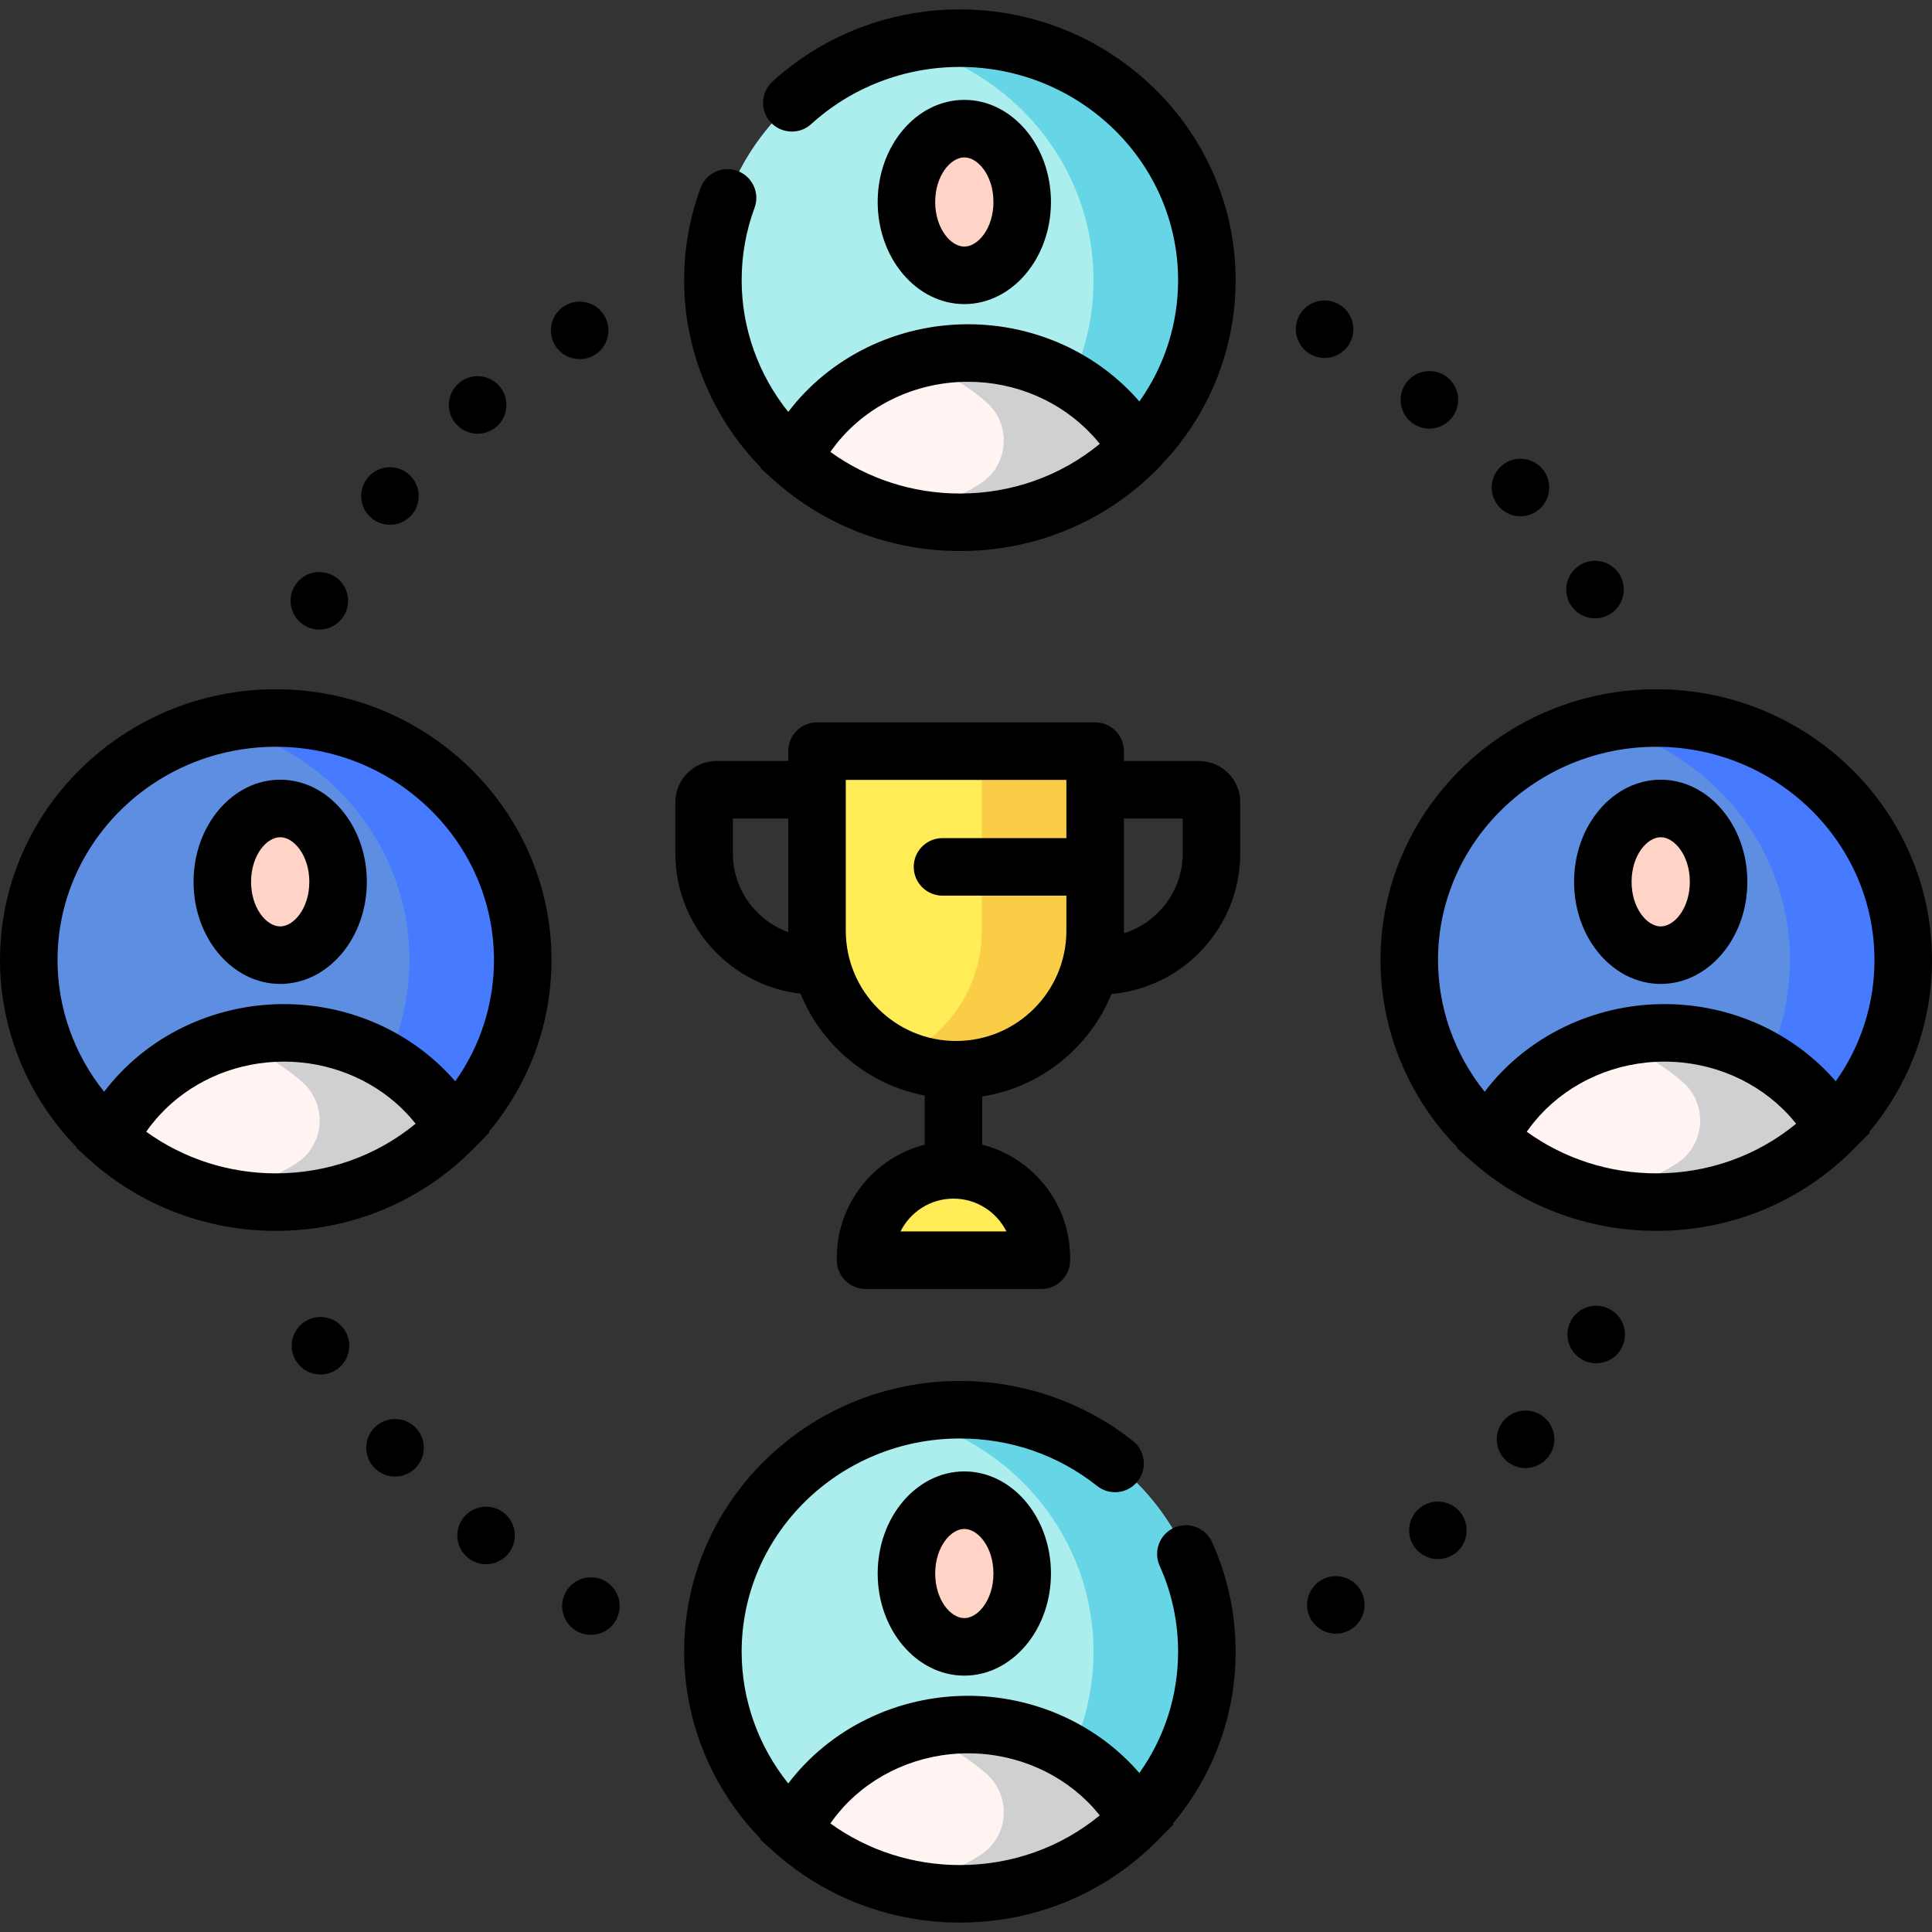<?xml version="1.0" encoding="iso-8859-1"?>
<!-- Generator: Adobe Illustrator 21.0.0, SVG Export Plug-In . SVG Version: 6.00 Build 0)  -->
<svg version="1.1" id="Capa_1" xmlns="http://www.w3.org/2000/svg" xmlns:xlink="http://www.w3.org/1999/xlink" x="0px" y="0px"
	 viewBox="0 0 503.804 503.804" style="enable-background:new 0 0 503.804 503.804;" xml:space="preserve">
<rect x="0" y="0" width="503.804" height="503.804" fill="#333333" stroke="none"/>
<g>
	<g>
		<path style="fill:#FFEC56;" d="M213.053,195.869v46.822c0,19.946,16.319,36.265,36.265,36.265h0
			c19.945,0,36.264-16.319,36.264-36.265v-46.822H213.053z"/>
	</g>
	<g>
		<path style="fill:#F9CD45;" d="M256.029,195.869v46.822c0,14.689-8.856,27.402-21.488,33.087c4.52,2.035,9.52,3.177,14.777,3.177
			h0c19.946,0,36.264-16.319,36.264-36.265v-46.822H256.029z"/>
	</g>
	<g>
		<path style="fill:#FFEC56;" d="M271.556,328.621v-0.637c0-12.607-10.315-22.922-22.922-22.922l0,0
			c-12.607,0-22.922,10.315-22.922,22.922v0.637H271.556z"/>
	</g>
	<g>
		<g>
			<path style="fill:#ACEDED;" d="M252.439,92.057c19.044,0,35.614,10.03,44.2,24.834c11.18-11.353,18.069-26.791,18.069-43.815
				c0-34.86-28.835-63.119-64.405-63.119s-64.405,28.259-64.405,63.119c0,18.493,8.116,35.127,21.046,46.671
				c0.301-0.923,0.706-1.839,1.223-2.737C216.733,102.14,233.343,92.057,252.439,92.057z"/>
		</g>
		<g>
			<path style="fill:#FFF4F1;" d="M296.639,116.89c-8.586-14.804-25.156-24.834-44.2-24.834c-19.095,0-35.706,10.083-44.271,24.952
				c-0.517,0.898-0.922,1.814-1.223,2.737c11.444,10.217,26.658,16.448,43.359,16.448
				C268.502,136.194,284.926,128.785,296.639,116.89z"/>
		</g>
		<g>
			<path style="fill:#D0CFD1;" d="M252.438,92.057c-5.143,0-10.103,0.737-14.777,2.097c7.381,2.147,14.043,5.859,19.556,10.729
				c6.689,5.91,5.865,16.546-1.689,21.302c-6.06,3.816-12.816,6.663-20.038,8.325c4.756,1.097,9.714,1.685,14.812,1.685
				c18.199,0,34.623-7.409,46.336-19.304C288.053,102.087,271.482,92.057,252.438,92.057z"/>
		</g>
		<g>
			<ellipse style="fill:#FFD4C6;" cx="251.464" cy="52.672" rx="15.093" ry="19.127"/>
		</g>
		<g>
			<g>
				<path style="fill:#66D6E6;" d="M250.303,9.957c-5.087,0-10.03,0.596-14.777,1.689c28.444,6.548,49.628,31.556,49.628,61.43
					c0,9.404-2.111,18.319-5.877,26.333c7.229,4.328,13.224,10.348,17.361,17.482c11.18-11.353,18.069-26.791,18.069-43.815
					C314.708,38.216,285.873,9.957,250.303,9.957z"/>
			</g>
		</g>
	</g>
	<g>
		<g>
			<path style="fill:#ACEDED;" d="M252.439,449.71c19.044,0,35.614,10.03,44.2,24.834c11.18-11.353,18.069-26.791,18.069-43.815
				c0-34.86-28.835-63.119-64.405-63.119s-64.405,28.259-64.405,63.119c0,18.493,8.116,35.127,21.046,46.671
				c0.301-0.923,0.706-1.839,1.223-2.737C216.733,459.793,233.343,449.71,252.439,449.71z"/>
		</g>
		<g>
			<path style="fill:#FFF4F1;" d="M296.639,474.543c-8.586-14.804-25.156-24.834-44.2-24.834c-19.095,0-35.706,10.083-44.271,24.952
				c-0.517,0.898-0.922,1.814-1.223,2.737c11.444,10.217,26.658,16.448,43.359,16.448
				C268.502,493.847,284.926,486.438,296.639,474.543z"/>
		</g>
		<g>
			<path style="fill:#D0CFD1;" d="M252.438,449.71c-5.143,0-10.103,0.737-14.777,2.097c7.381,2.147,14.043,5.859,19.556,10.729
				c6.689,5.91,5.865,16.546-1.689,21.302c-6.06,3.816-12.816,6.663-20.038,8.325c4.756,1.097,9.714,1.685,14.812,1.685
				c18.199,0,34.623-7.409,46.336-19.304C288.053,459.74,271.482,449.71,252.438,449.71z"/>
		</g>
		<g>
			<ellipse style="fill:#FFD4C6;" cx="251.464" cy="410.325" rx="15.093" ry="19.127"/>
		</g>
		<g>
			<g>
				<path style="fill:#66D6E6;" d="M250.303,367.61c-5.087,0-10.03,0.596-14.777,1.689c28.444,6.548,49.628,31.556,49.628,61.43
					c0,9.404-2.111,18.319-5.877,26.333c7.229,4.328,13.224,10.348,17.361,17.482c11.18-11.353,18.069-26.791,18.069-43.815
					C314.708,395.869,285.873,367.61,250.303,367.61z"/>
			</g>
		</g>
	</g>
	<g>
		<g>
			<path style="fill:#5E8EE1;" d="M74.04,269.335c19.044,0,35.614,10.03,44.2,24.834c11.18-11.353,18.069-26.791,18.069-43.815
				c0-34.86-28.835-63.119-64.405-63.119S7.5,215.494,7.5,250.354c0,18.493,8.116,35.127,21.046,46.671
				c0.301-0.923,0.706-1.839,1.223-2.737C38.335,279.418,54.945,269.335,74.04,269.335z"/>
		</g>
		<g>
			<path style="fill:#FFF4F1;" d="M118.241,294.169c-8.586-14.804-25.156-24.834-44.2-24.834c-19.095,0-35.706,10.083-44.271,24.952
				c-0.517,0.898-0.922,1.814-1.223,2.737c11.444,10.217,26.658,16.448,43.359,16.448
				C90.104,313.473,106.528,306.063,118.241,294.169z"/>
		</g>
		<g>
			<path style="fill:#D0CFD1;" d="M74.04,269.335c-5.143,0-10.103,0.737-14.777,2.097c7.381,2.147,14.043,5.859,19.556,10.729
				c6.689,5.91,5.865,16.546-1.689,21.302c-6.06,3.816-12.815,6.663-20.038,8.325c4.756,1.097,9.714,1.685,14.812,1.685
				c18.199,0,34.623-7.409,46.336-19.304C109.655,279.365,93.084,269.335,74.04,269.335z"/>
		</g>
		<g>
			<ellipse style="fill:#FFD4C6;" cx="73.066" cy="229.95" rx="15.093" ry="19.127"/>
		</g>
		<g>
			<g>
				<path style="fill:#467BFF;" d="M71.905,187.235c-5.087,0-10.03,0.596-14.777,1.689c28.444,6.548,49.628,31.556,49.628,61.43
					c0,9.404-2.111,18.319-5.877,26.333c7.229,4.328,13.224,10.348,17.361,17.482c11.18-11.353,18.069-26.791,18.069-43.815
					C136.31,215.494,107.475,187.235,71.905,187.235z"/>
			</g>
		</g>
	</g>
	<g>
		<g>
			<path style="fill:#5E8EE1;" d="M434.034,269.335c19.044,0,35.614,10.03,44.2,24.834c11.18-11.353,18.069-26.791,18.069-43.815
				c0-34.86-28.835-63.119-64.405-63.119s-64.405,28.259-64.405,63.119c0,18.493,8.116,35.127,21.046,46.671
				c0.301-0.923,0.706-1.839,1.223-2.737C398.329,279.418,414.939,269.335,434.034,269.335z"/>
		</g>
		<g>
			<path style="fill:#FFF4F1;" d="M478.234,294.169c-8.586-14.804-25.156-24.834-44.2-24.834c-19.095,0-35.706,10.083-44.271,24.952
				c-0.517,0.898-0.922,1.814-1.223,2.737c11.444,10.217,26.658,16.448,43.359,16.448
				C450.098,313.473,466.521,306.063,478.234,294.169z"/>
		</g>
		<g>
			<path style="fill:#D0CFD1;" d="M434.034,269.335c-5.143,0-10.103,0.737-14.777,2.097c7.381,2.147,14.043,5.859,19.556,10.729
				c6.689,5.91,5.865,16.546-1.689,21.302c-6.06,3.816-12.815,6.663-20.038,8.325c4.756,1.097,9.714,1.685,14.812,1.685
				c18.199,0,34.623-7.409,46.336-19.304C469.649,279.365,453.078,269.335,434.034,269.335z"/>
		</g>
		<g>
			<ellipse style="fill:#FFD4C6;" cx="433.06" cy="229.95" rx="15.093" ry="19.127"/>
		</g>
		<g>
			<g>
				<path style="fill:#467BFF;" d="M431.899,187.235c-5.087,0-10.03,0.596-14.777,1.689c28.444,6.548,49.628,31.556,49.628,61.43
					c0,9.404-2.111,18.319-5.877,26.333c7.229,4.328,13.224,10.348,17.361,17.482c11.18-11.353,18.069-26.791,18.069-43.815
					C496.303,215.494,467.468,187.235,431.899,187.235z"/>
			</g>
		</g>
	</g>
	<g>
		<path d="M198.297,122.079l3.647,3.257c0.002,0.002,0.003,0.003,0.005,0.005c0.002,0.002,0.004,0.003,0.006,0.005
			c13.255,11.832,30.424,18.348,48.347,18.348c19.646,0,38.001-7.65,51.68-21.541l3.884-4.301
			c10.568-12.612,16.341-28.299,16.341-44.777c0-38.939-32.257-70.619-71.905-70.619c-18.182,0-35.534,6.68-48.861,18.809
			c-3.063,2.788-3.287,7.532-0.499,10.595c2.789,3.064,7.533,3.286,10.595,0.499c10.56-9.61,24.327-14.903,38.766-14.903
			c31.378,0,56.905,24.95,56.905,55.619c0,11.424-3.536,22.379-10.096,31.617c-10.898-12.613-27.229-20.136-44.674-20.136
			c-18.681,0-36.063,8.612-46.887,22.861c-7.804-9.731-12.153-21.84-12.153-34.343c0-6.487,1.13-12.837,3.357-18.872
			c1.435-3.886-0.553-8.199-4.439-9.633c-3.885-1.436-8.198,0.553-9.633,4.439c-2.844,7.704-4.285,15.801-4.285,24.066
			c0,18.201,7.232,35.713,19.965,48.8L198.297,122.079z M252.438,99.557c12.48,0,24.149,5.112,32.21,13.729
			c0.209,0.223,0.426,0.438,0.631,0.665c0.521,0.582,1.02,1.184,1.508,1.797c-10.214,8.388-22.959,12.947-36.484,12.947
			c-12.241,0-24.029-3.818-33.77-10.851c0.167-0.239,0.341-0.472,0.513-0.707c0.359-0.486,0.714-0.975,1.091-1.445
			C226.186,105.621,238.824,99.557,252.438,99.557z"/>
		<path d="M274.057,52.672c0-14.682-10.135-26.626-22.593-26.626s-22.593,11.945-22.593,26.626s10.135,26.626,22.593,26.626
			S274.057,67.354,274.057,52.672z M243.871,52.672c0-6.852,4.002-11.626,7.593-11.626s7.593,4.775,7.593,11.626
			s-4.002,11.626-7.593,11.626S243.871,59.523,243.871,52.672z"/>
		<path d="M228.871,410.325c0,14.682,10.135,26.626,22.593,26.626s22.593-11.945,22.593-26.626s-10.135-26.626-22.593-26.626
			S228.871,395.643,228.871,410.325z M259.057,410.325c0,6.852-4.002,11.626-7.593,11.626s-7.593-4.775-7.593-11.626
			s4.002-11.626,7.593-11.626S259.057,403.473,259.057,410.325z"/>
		<path d="M316.074,402.148c-1.704-3.776-6.146-5.456-9.921-3.752c-3.776,1.703-5.456,6.145-3.753,9.921
			c3.19,7.07,4.808,14.611,4.808,22.412c0,11.424-3.536,22.379-10.096,31.617c-10.898-12.613-27.229-20.136-44.674-20.136
			c-18.681,0-36.063,8.612-46.887,22.861c-7.804-9.731-12.153-21.839-12.153-34.342c0-30.668,25.527-55.619,56.904-55.619
			c13.198,0,25.581,4.285,35.811,12.391c3.246,2.573,7.964,2.027,10.536-1.22c2.572-3.246,2.026-7.964-1.22-10.536
			c-12.723-10.083-28.749-15.635-45.127-15.635c-39.648,0-71.904,31.679-71.904,70.619c0,18.201,7.232,35.713,19.965,48.8
			l-0.066,0.204l3.647,3.257c0.002,0.002,0.003,0.003,0.005,0.005c0.002,0.002,0.004,0.003,0.006,0.005
			c13.255,11.832,30.424,18.348,48.347,18.348c19.646,0,38.001-7.65,51.68-21.541l4.015-4.076l-0.13-0.224
			c10.567-12.612,16.341-28.299,16.341-44.777C322.208,420.786,320.145,411.17,316.074,402.148z M216.533,475.496
			c0.226-0.324,0.459-0.641,0.694-0.958c0.248-0.334,0.489-0.674,0.747-1c0.276-0.349,0.568-0.684,0.855-1.024
			c0.306-0.362,0.605-0.73,0.922-1.08c8.071-8.924,19.955-14.225,32.688-14.225c12.684,0,24.54,5.272,32.612,14.146
			c0.374,0.411,0.726,0.842,1.085,1.268c0.217,0.259,0.441,0.512,0.652,0.777c-10.214,8.388-22.959,12.947-36.484,12.947
			C238.062,486.347,226.274,482.529,216.533,475.496z"/>
		<path d="M127.468,295.132c10.568-12.611,16.342-28.299,16.342-44.778c0-38.939-32.256-70.619-71.904-70.619S0,211.415,0,250.354
			c0,18.198,7.23,35.709,19.961,48.796l-0.067,0.205l3.656,3.265c13.257,11.835,30.43,18.353,48.354,18.353
			c19.645,0,37.997-7.649,51.675-21.537c0.001-0.001,0.003-0.002,0.004-0.004c0.002-0.002,0.003-0.004,0.005-0.005l4.009-4.071
			L127.468,295.132z M71.905,194.735c31.377,0,56.904,24.95,56.904,55.619c0,11.424-3.537,22.38-10.095,31.617
			c-10.898-12.613-27.229-20.135-44.675-20.135c-18.683,0-36.065,8.612-46.887,22.861C19.35,274.964,15,262.856,15,250.354
			C15,219.686,40.527,194.735,71.905,194.735z M38.135,295.122c0.396-0.569,0.796-1.137,1.22-1.684
			c0.089-0.115,0.185-0.225,0.275-0.339c0.419-0.529,0.852-1.045,1.296-1.552c0.189-0.215,0.38-0.429,0.573-0.641
			c0.411-0.45,0.834-0.889,1.264-1.32c0.157-0.157,0.307-0.32,0.466-0.474c7.979-7.742,19.032-12.277,30.81-12.277
			c11.768,0,22.825,4.534,30.806,12.274h-0.013c0.577,0.56,1.135,1.139,1.681,1.73c0.057,0.062,0.119,0.12,0.176,0.183
			c0.315,0.345,0.607,0.709,0.91,1.065c0.264,0.312,0.533,0.619,0.788,0.939c-10.214,8.388-22.959,12.947-36.484,12.947
			C59.665,305.973,47.877,302.154,38.135,295.122z"/>
		<path d="M73.066,256.577c12.458,0,22.593-11.945,22.593-26.627c0-14.682-10.135-26.626-22.593-26.626
			s-22.593,11.945-22.593,26.626C50.474,244.632,60.608,256.577,73.066,256.577z M73.066,218.324c3.591,0,7.593,4.775,7.593,11.626
			c0,6.852-4.002,11.627-7.593,11.627s-7.593-4.775-7.593-11.627C65.474,223.099,69.476,218.324,73.066,218.324z"/>
		<path d="M433.06,256.577c12.458,0,22.593-11.945,22.593-26.627c0-14.682-10.135-26.626-22.593-26.626
			s-22.593,11.945-22.593,26.626C410.467,244.632,420.602,256.577,433.06,256.577z M433.06,218.324
			c3.591,0,7.593,4.775,7.593,11.626c0,6.852-4.002,11.627-7.593,11.627s-7.593-4.775-7.593-11.627
			C425.467,223.099,429.469,218.324,433.06,218.324z"/>
		<path d="M503.804,250.354c0-38.939-32.257-70.619-71.905-70.619s-71.905,31.679-71.905,70.619c0,18.201,7.232,35.713,19.966,48.8
			l-0.066,0.204l3.647,3.257c0.002,0.002,0.003,0.003,0.005,0.005c0.002,0.002,0.004,0.003,0.006,0.005
			c13.255,11.832,30.424,18.348,48.347,18.348c19.646,0,38.001-7.65,51.68-21.541l4.015-4.076l-0.13-0.224
			C498.03,282.519,503.804,266.832,503.804,250.354z M431.898,194.735c31.378,0,56.905,24.95,56.905,55.619
			c0,11.424-3.536,22.379-10.096,31.617c-10.898-12.613-27.229-20.135-44.674-20.135c-18.683,0-36.063,8.61-46.887,22.861
			c-7.805-9.732-12.154-21.84-12.154-34.343C374.993,219.686,400.521,194.735,431.898,194.735z M398.128,295.122
			c0.191-0.274,0.389-0.54,0.586-0.809c0.309-0.419,0.614-0.842,0.938-1.248c0.188-0.237,0.389-0.464,0.582-0.697
			c0.424-0.507,0.849-1.013,1.296-1.5c8.067-8.804,19.865-14.032,32.503-14.032c12.6,0,24.376,5.206,32.445,13.973
			c0.506,0.55,0.988,1.121,1.466,1.696c0.144,0.175,0.296,0.344,0.438,0.521c-10.213,8.388-22.958,12.947-36.484,12.947
			C419.658,305.973,407.869,302.154,398.128,295.122z"/>
		<path d="M312.653,198.438h-19.571v-2.569c0-4.142-3.357-7.5-7.5-7.5h-72.528c-4.143,0-7.5,3.358-7.5,7.5v2.569h-18.682
			c-5.935,0-10.763,4.828-10.763,10.763v13.318c0,18.899,14.305,34.511,32.655,36.598c5.516,13.569,17.645,23.762,32.37,26.56V298.5
			c-13.159,3.349-22.922,15.297-22.922,29.484v0.637c0,4.142,3.357,7.5,7.5,7.5h45.844c4.143,0,7.5-3.358,7.5-7.5v-0.637
			c0-14.187-9.763-26.135-22.922-29.484v-12.578c15.306-2.404,27.996-12.771,33.701-26.712
			c18.792-1.657,33.581-17.475,33.581-36.691v-13.318C323.416,203.267,318.588,198.438,312.653,198.438z M191.109,222.519v-9.081
			h14.444v29.253c0,0.128,0.009,0.254,0.01,0.382C197.145,240.037,191.109,231.971,191.109,222.519z M262.442,321.121h-27.617
			c2.529-5.069,7.769-8.559,13.809-8.559S259.913,316.052,262.442,321.121z M249.317,271.456c-15.86,0-28.764-12.904-28.764-28.765
			v-39.322h57.528v15.181h-32.309c-4.143,0-7.5,3.358-7.5,7.5s3.357,7.5,7.5,7.5h32.309v9.141
			C278.082,258.552,265.179,271.456,249.317,271.456z M308.416,222.519c0,9.785-6.467,18.087-15.351,20.858
			c0.003-0.229,0.017-0.456,0.017-0.686v-29.253h15.334V222.519z"/>
	</g>
</g>
<g>
	<g>
		<path d="M79.632,163.23c-3.62-2.01-4.93-6.57-2.92-10.2l0,0c2-3.62,6.57-4.93,10.189-2.92l0,0c3.62,2.01,4.931,6.57,2.931,10.19
			l0,0c-1.37,2.48-3.931,3.87-6.57,3.87l0,0C82.032,164.17,80.782,163.871,79.632,163.23z M96.972,135.17
			c-3.22-2.6-3.72-7.33-1.12-10.55l0,0c2.61-3.22,7.33-3.72,10.55-1.11l0,0c3.221,2.6,3.721,7.32,1.12,10.54l0,0
			c-1.489,1.84-3.649,2.79-5.84,2.79l0,0C100.021,136.841,98.361,136.291,96.972,135.17z M118.892,110.531
			c-2.72-3.12-2.399-7.86,0.72-10.58l0,0c3.12-2.73,7.86-2.41,10.58,0.71l0,0c2.73,3.12,2.41,7.86-0.71,10.59l0,0
			c-1.43,1.24-3.18,1.85-4.93,1.85l0,0C122.462,113.101,120.382,112.23,118.892,110.531z M144.742,90.041
			c-2.15-3.55-1.011-8.16,2.529-10.31l0,0c0,0,0,0,0,0.01l0,0c3.54-2.15,8.16-1.01,10.3,2.53l0,0c2.15,3.54,1.011,8.16-2.529,10.3
			l0,0c-1.221,0.73-2.561,1.08-3.88,1.08l0,0C148.622,93.65,146.151,92.371,144.742,90.041z"/>
	</g>
	<g>
		<path d="M409.512,157.621c-2.15-3.55-1.01-8.16,2.53-10.3l0,0c3.55-2.15,8.16-1.01,10.3,2.53l0,0c2.15,3.55,1.01,8.16-2.53,10.3
			l0,0c-1.22,0.74-2.55,1.09-3.88,1.09l0,0C413.401,161.24,410.922,159.95,409.512,157.621z M390.832,132.061L390.832,132.061
			c-2.721-3.12-2.4-7.86,0.72-10.58l0,0c3.12-2.73,7.86-2.41,10.58,0.71l0,0l0,0l0,0c2.729,3.12,2.41,7.86-0.71,10.59l0,0
			c-1.43,1.24-3.19,1.85-4.94,1.85l0,0C394.392,134.631,392.312,133.76,390.832,132.061z M368.021,110.101
			c-3.22-2.61-3.71-7.33-1.109-10.55l0,0c2.6-3.22,7.319-3.72,10.55-1.12l0,0c3.22,2.61,3.72,7.33,1.109,10.55l0,0
			c-1.479,1.83-3.649,2.79-5.829,2.79l0,0C371.082,111.771,369.412,111.22,368.021,110.101z M341.771,92.41
			c-3.62-2.01-4.93-6.58-2.92-10.2l0,0c2.01-3.62,6.57-4.93,10.19-2.92l0,0c0,0,0,0,0.01,0l0,0c3.62,2,4.93,6.57,2.92,10.19l0,0
			c-1.37,2.47-3.93,3.87-6.57,3.87l0,0C344.172,93.351,342.932,93.041,341.771,92.41z"/>
	</g>
	<g>
		<path d="M341.932,422.39c-2.149-3.54-1.01-8.15,2.53-10.3l0,0c3.55-2.14,8.16-1.01,10.3,2.53l0,0c2.14,3.55,1.01,8.16-2.53,10.3
			l0,0c-1.22,0.74-2.56,1.09-3.88,1.09l0,0C345.812,426.01,343.342,424.72,341.932,422.39z M369.302,404
			c-2.72-3.12-2.4-7.86,0.72-10.59l0,0c3.12-2.72,7.86-2.4,10.58,0.72l0,0c2.73,3.12,2.41,7.86-0.71,10.58l0,0
			c-1.43,1.24-3.18,1.85-4.93,1.85l0,0C372.872,406.561,370.792,405.69,369.302,404z M393.102,381.15
			c-3.22-2.6-3.72-7.32-1.12-10.54l0,0c2.61-3.22,7.33-3.72,10.551-1.12l0,0c3.22,2.6,3.72,7.33,1.119,10.55l0,0
			c-1.489,1.83-3.649,2.78-5.84,2.78l0,0C396.151,382.821,394.492,382.281,393.102,381.15z M412.602,354.551
			c-3.62-2.01-4.93-6.57-2.93-10.19l0,0c2.01-3.63,6.57-4.94,10.2-2.93l0,0c3.62,2.01,4.93,6.57,2.92,10.2l0,0c0,0,0,0,0.01,0l0,0
			c-1.37,2.47-3.93,3.86-6.57,3.86l0,0C415.002,355.49,413.752,355.19,412.602,354.551z"/>
	</g>
	<g>
		<path d="M150.452,425.371c-3.62-2-4.931-6.57-2.92-10.19l0,0c2.01-3.62,6.569-4.93,10.189-2.93l0,0c3.63,2.01,4.94,6.58,2.93,10.2
			l0,0c-1.369,2.47-3.93,3.87-6.569,3.87l0,0C152.852,426.321,151.602,426.01,150.452,425.371z M122.042,406.23L122.042,406.23
			L122.042,406.23c-3.221-2.61-3.721-7.33-1.11-10.55l0,0c2.601-3.22,7.32-3.72,10.54-1.12l0,0c3.22,2.61,3.72,7.33,1.12,10.55l0,0
			c-1.48,1.83-3.65,2.78-5.84,2.78l0,0C125.102,407.89,123.432,407.351,122.042,406.23z M97.372,382.47
			c-2.73-3.12-2.41-7.86,0.71-10.59l0,0c3.12-2.72,7.859-2.4,10.59,0.72l0,0c2.72,3.12,2.399,7.86-0.72,10.59l0,0
			c-1.42,1.24-3.181,1.85-4.931,1.85l0,0C100.932,385.041,98.852,384.17,97.372,382.47z M77.151,354.811
			c-2.14-3.55-1-8.16,2.54-10.3l0,0c3.54-2.15,8.16-1.01,10.301,2.53l0,0c2.14,3.55,1.01,8.16-2.54,10.3l0,0
			c-1.21,0.74-2.551,1.09-3.87,1.09l0,0C81.042,358.43,78.562,357.14,77.151,354.811z"/>
	</g>
</g>
<g>
</g>
<g>
</g>
<g>
</g>
<g>
</g>
<g>
</g>
<g>
</g>
<g>
</g>
<g>
</g>
<g>
</g>
<g>
</g>
<g>
</g>
<g>
</g>
<g>
</g>
<g>
</g>
<g>
</g>
</svg>
